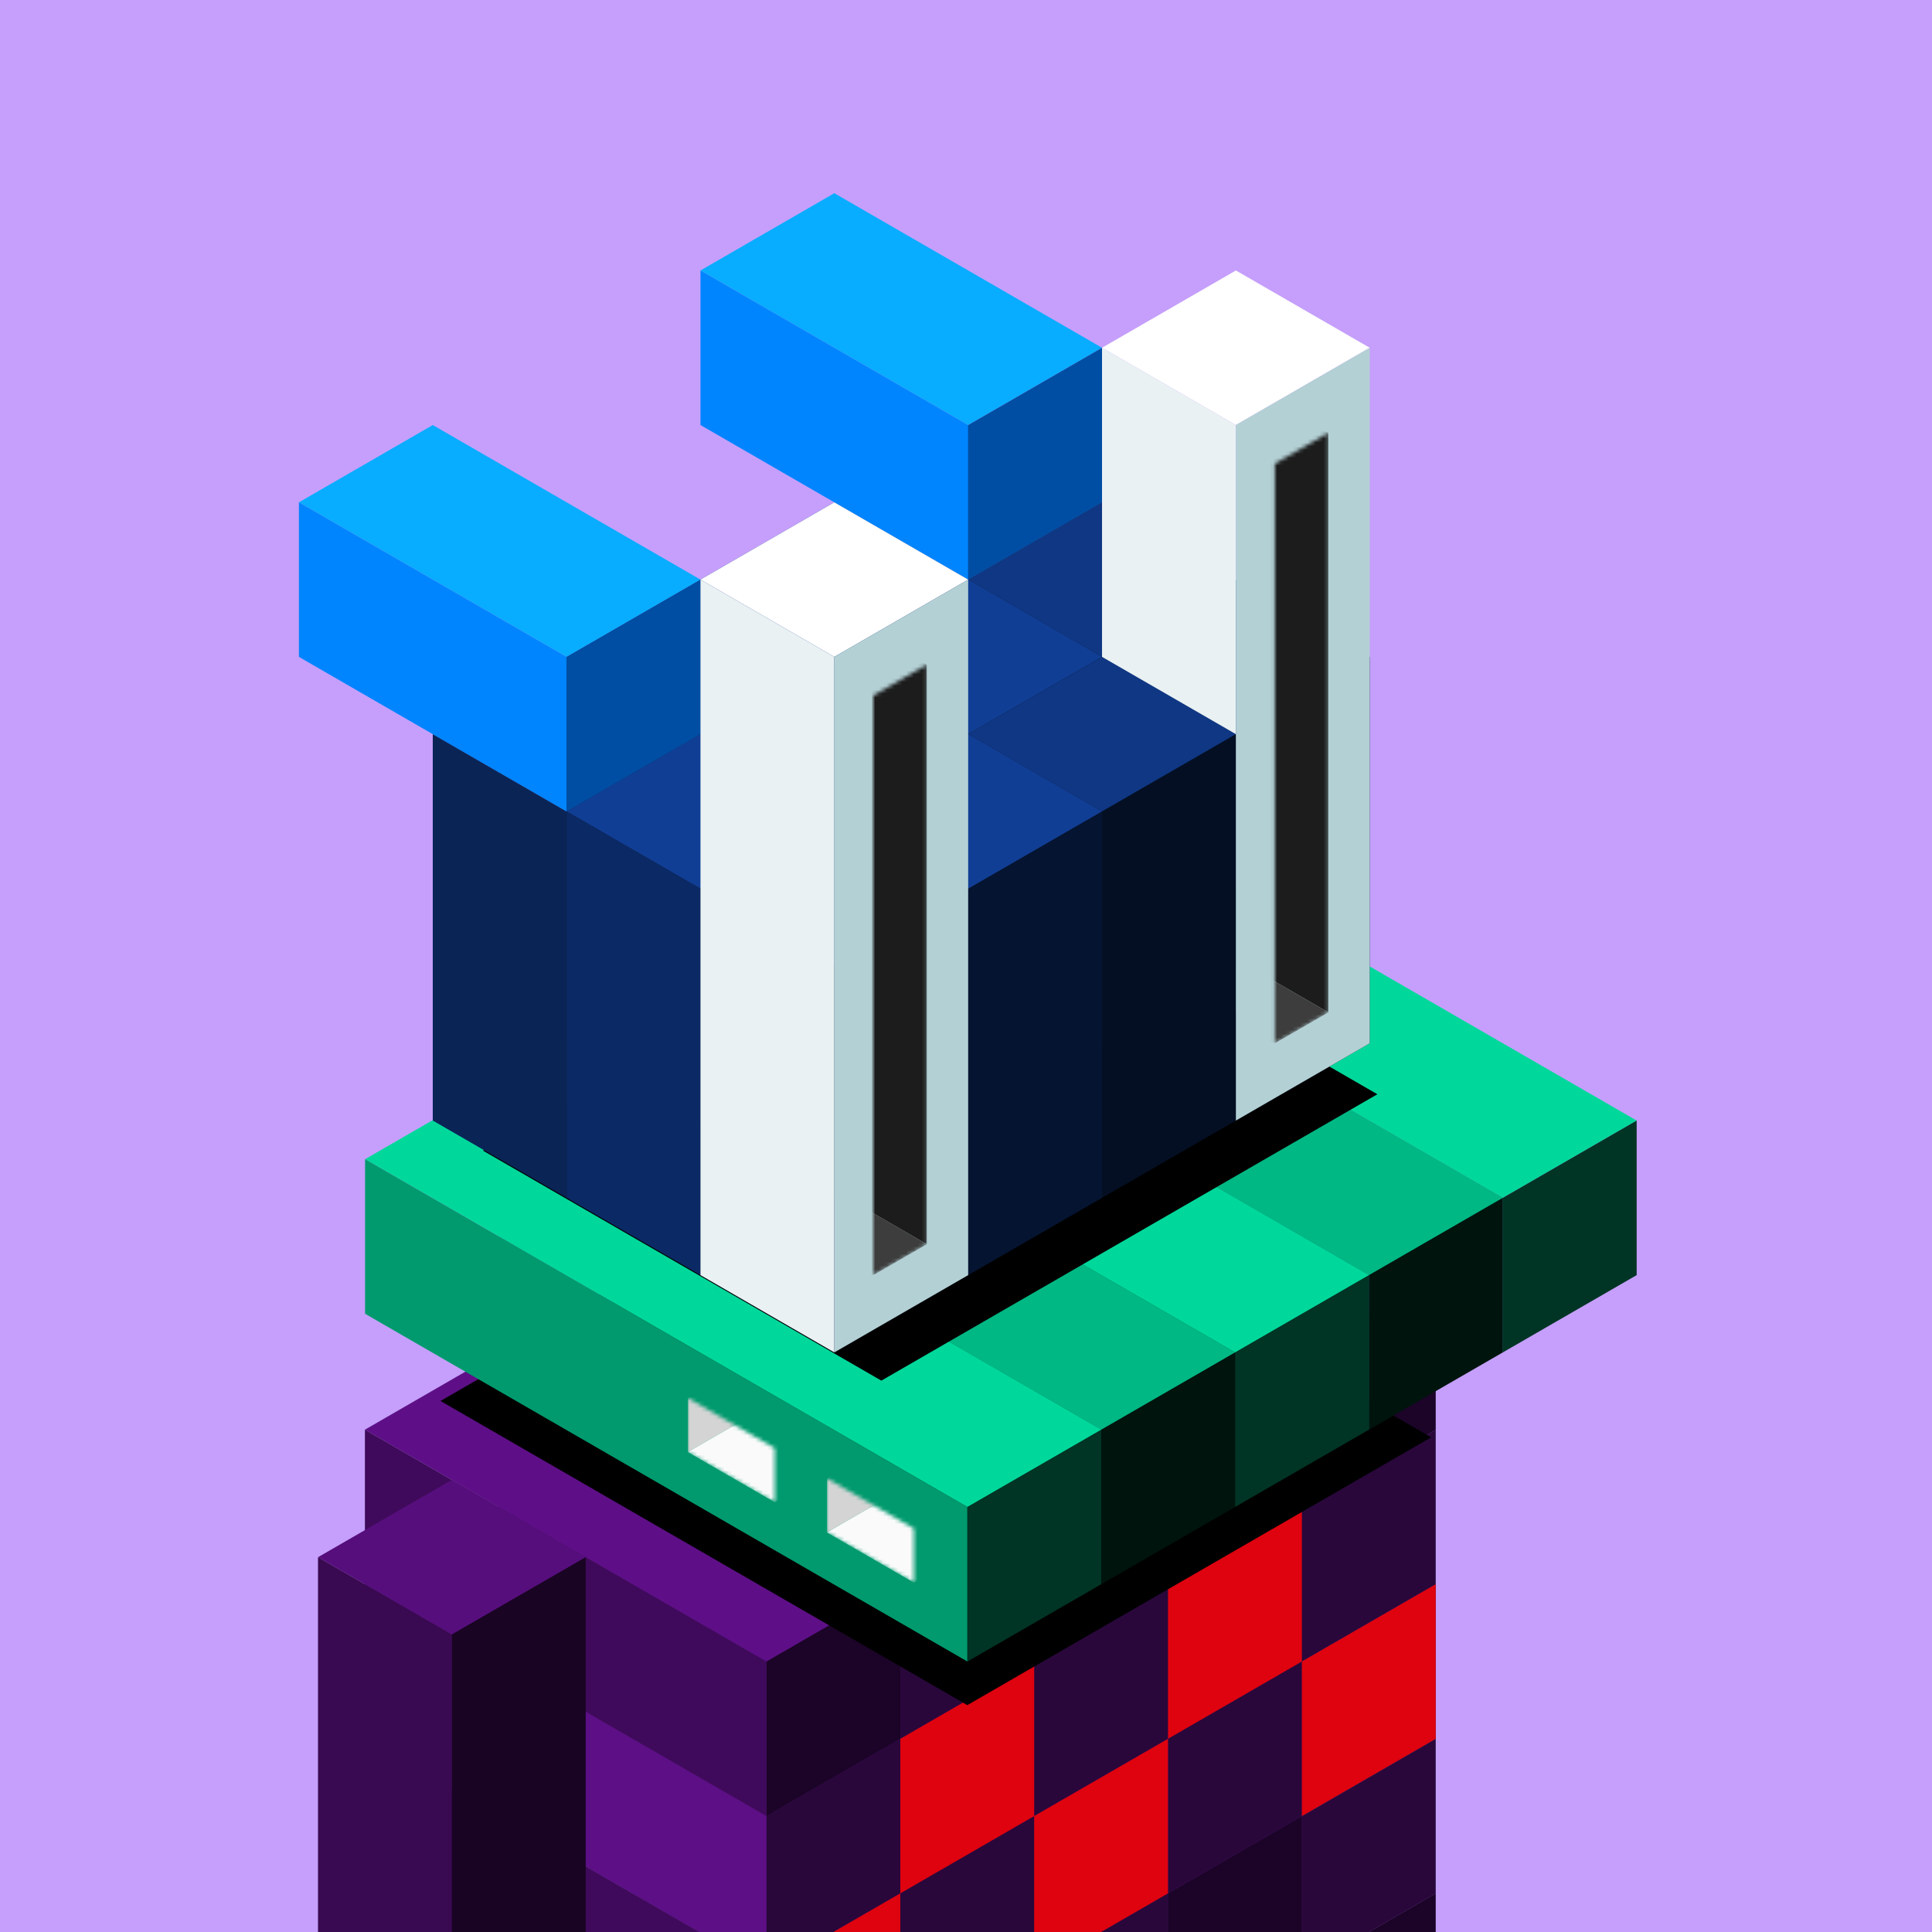 <svg xmlns="http://www.w3.org/2000/svg" viewBox="0 0 500 500"><g fill="none"><g clip-path="url(#a)"><path fill="#C59FFB" d="M0 0h500v500H0z"/></g><defs><clipPath id="a"><path fill="#fff" d="M0 0h500v500H0z"/></clipPath></defs></g><path fill="#79A4F9" fill-opacity="0" d="M0 0h500v500H0z"/><g fill="none"><g clip-path="url(#b)"><path fill="#5E0F87" d="m267.641 430 103.923 60-34.641 20L233 450z"/><path fill="#3F0A5B" d="m233 450 103.923 60v40L233 490z"/><path fill="#1B0427" d="m336.923 510 34.641-20v40l-34.641 20z"/><path fill="#6F129F" d="m267.641 390 103.923 60-34.641 20L233 410z"/><path fill="#5D0F86" d="m233 410 103.923 60v40L233 450z"/><path fill="#29073B" d="m336.923 470 34.641-20v40l-34.641 20z"/><path fill="#5E0F87" d="m233 410 103.923 60-34.641 20-103.923-60z"/><path fill="#3F0A5B" d="m198.359 430 103.923 60v40l-103.923-60z"/><path fill="#1B0427" d="m302.282 490 34.641-20v40l-34.641 20z"/><path fill="#6F129F" d="m198.359 430 103.923 60-34.641 20-103.923-60z"/><path fill="#5D0F86" d="m163.718 450 103.923 60v40l-103.923-60z"/><path fill="#29073B" d="m267.641 510 34.641-20v40l-34.641 20z"/><path fill="#5E0F87" d="m267.641 350 103.923 60-34.641 20L233 370z"/><path fill="#3F0A5B" d="m233 370 103.923 60v40L233 410z"/><path fill="#1B0427" d="m336.923 430 34.641-20v40l-34.641 20z"/><path fill="#6F129F" d="m233 370 103.923 60-34.641 20-103.923-60z"/><path fill="#5D0F86" d="m198.359 390 103.923 60v40l-103.923-60z"/><path fill="#29073B" d="m302.282 450 34.641-20v40l-34.641 20z"/><path fill="#5E0F87" d="m198.359 390 103.923 60-34.641 20-103.923-60z"/><path fill="#3F0A5B" d="m163.718 410 103.923 60v40l-103.923-60z"/><path fill="#1B0427" d="m267.641 470 34.641-20v40l-34.641 20z"/><path fill="#6F129F" d="m163.718 410 103.923 60L233 490l-103.923-60z"/><path fill="#5D0F86" d="M129.077 430 233 490v40l-103.923-60z"/><path fill="#29073B" d="m233 490 34.641-20v40L233 530z"/><path fill="#5E0F87" d="M129.077 430 233 490l-34.641 20-103.923-60z"/><path fill="#3F0A5B" d="m94.436 450 103.923 60v40L94.436 490z"/><path fill="#1B0427" d="M198.359 510 233 490v40l-34.641 20z"/><path fill="#6F129F" d="m267.641 310 103.923 60-34.641 20L233 330z"/><path fill="#5D0F86" d="m233 330 103.923 60v40L233 370z"/><path fill="#29073B" d="m336.923 390 34.641-20v40l-34.641 20z"/><path fill="#5E0F87" d="m233 330 103.923 60-34.641 20-103.923-60z"/><path fill="#3F0A5B" d="m198.359 350 103.923 60v40l-103.923-60z"/><path fill="#1B0427" d="m302.282 410 34.641-20v40l-34.641 20z"/><path fill="#6F129F" d="m198.359 350 103.923 60-34.641 20-103.923-60z"/><path fill="#5D0F86" d="m163.718 370 103.923 60v40l-103.923-60z"/><path fill="#29073B" d="m267.641 430 34.641-20v40l-34.641 20z"/><path fill="#5E0F87" d="m163.718 370 103.923 60L233 450l-103.923-60z"/><path fill="#3F0A5B" d="M129.077 390 233 450v40l-103.923-60z"/><path fill="#1B0427" d="m233 450 34.641-20v40L233 490z"/><path fill="#6F129F" d="M129.077 390 233 450l-34.641 20-103.923-60z"/><path fill="#5D0F86" d="m94.436 410 103.923 60v40L94.436 450z"/><path fill="#29073B" d="M198.359 470 233 450v40l-34.641 20z"/><path fill="#5E0F87" d="m267.641 270 103.923 60-34.641 20L233 290z"/><path fill="#3F0A5B" d="m233 290 103.923 60v40L233 330z"/><path fill="#1B0427" d="m336.923 350 34.641-20v40l-34.641 20z"/><path fill="#6F129F" d="m233 290 103.923 60-34.641 20-103.923-60z"/><path fill="#5D0F86" d="m198.359 310 103.923 60v40l-103.923-60z"/><path fill="#29073B" d="m302.282 370 34.641-20v40l-34.641 20z"/><path fill="#5E0F87" d="m198.359 310 103.923 60-34.641 20-103.923-60z"/><path fill="#3F0A5B" d="m163.718 330 103.923 60v40l-103.923-60z"/><path fill="#1B0427" d="m267.641 390 34.641-20v40l-34.641 20z"/><path fill="#6F129F" d="m163.718 330 103.923 60L233 410l-103.923-60z"/><path fill="#5D0F86" d="M129.077 350 233 410v40l-103.923-60z"/><path fill="#29073B" d="m233 410 34.641-20v40L233 450z"/><path fill="#5E0F87" d="M129.077 350 233 410l-34.641 20-103.923-60z"/><path fill="#3F0A5B" d="m94.436 370 103.923 60v40L94.436 410z"/><path fill="#1B0427" d="M198.359 430 233 410v40l-34.641 20z"/><path fill="#570E7D" d="m116.941 383 34.641 20-34.641 20L82.3 403z"/><path fill="#390951" d="m82.3 403 34.64 20v120L82.3 523z"/><path fill="#190423" d="m116.941 423 34.641-20v120l-34.641 20z"/></g><defs><clipPath id="b"><path fill="#fff" d="M0 0h500v500H0z"/></clipPath></defs></g><path fill="#79A4F9" fill-opacity="0" d="M0 0h500v500H0z"/><g fill="none"><g fill="#DF020F" clip-path="url(#c)"><path d="m336.923 430 34.641-20v40l-34.641 20zm-69.282 40 34.641-20v40l-34.641 20zm-69.282 40L233 490v40l-34.641 20zm103.923-100 34.641-20v40l-34.641 20zM233 450l34.641-20v40L233 490z"/></g><defs><clipPath id="c"><path fill="#fff" d="M0 0h500v500H0z"/></clipPath></defs></g><g fill="none"><g filter="url(#d)"><path fill="#000" d="m234.046 281.262 136.342 78.717-120.046 69.309L114 350.57z"/></g><path fill="#00D89B" d="m267.685 200 155.885 90-34.642 20-155.884-90z"/><path fill="#009A6E" d="m233.044 220 155.884 90v40l-155.884-90z"/><path fill="#003425" d="m388.929 310 34.641-20v40l-34.641 20z"/><path fill="#00B884" d="m233.044 220 155.884 90-34.64 20-155.885-90z"/><path fill="#009A6E" d="m198.403 240 155.885 90v40l-155.885-90z"/><path fill="#00140E" d="m354.288 330 34.641-20v40l-34.641 20z"/><path fill="#00D89B" d="m198.403 240 155.885 90-34.642 20-155.884-90z"/><path fill="#009A6E" d="m163.762 260 155.885 90v40l-155.885-90z"/><path fill="#003425" d="m319.647 350 34.641-20v40l-34.641 20z"/><path fill="#00B884" d="m163.762 260 155.885 90-34.642 20-155.884-90z"/><path fill="#009A6E" d="m129.121 280 155.884 90v40l-155.884-90z"/><path fill="#00140E" d="m285.006 370 34.641-20v40l-34.641 20z"/><path fill="#00D89B" d="m129.121 280 155.884 90-34.64 20L94.48 300z"/><path fill="#009A6E" d="m94.48 300 155.885 90v40L94.48 340z"/><path fill="#003425" d="m250.365 390 34.641-20v40l-34.641 20z"/><defs><filter id="d" width="286.388" height="178.027" x="99" y="278.262" color-interpolation-filters="sRGB" filterUnits="userSpaceOnUse"><feFlood flood-opacity="0" result="BackgroundImageFix"/><feColorMatrix in="SourceAlpha" result="hardAlpha" type="matrix" values="0 0 0 0 0 0 0 0 0 0 0 0 0 0 0 0 0 0 127 0"/><feOffset dy="12"/><feGaussianBlur stdDeviation="7.5"/><feColorMatrix type="matrix" values="0 0 0 0 0 0 0 0 0 0 0 0 0 0 0 0 0 0 0.5 0"/><feBlend in2="BackgroundImageFix" mode="normal" result="effect1_dropShadow_713_80995"/><feBlend in="SourceGraphic" in2="effect1_dropShadow_713_80995" mode="normal" result="shape"/></filter></defs></g><g fill="none"><mask id="e" width="23" height="28" x="178" y="361" maskUnits="userSpaceOnUse" style="mask-type:alpha"><path fill="#D4D4D4" d="m178 361.797 22.517 13v14l-22.517-13z"/></mask><g mask="url(#e)"><path fill="#D4D4D4" d="m178 361.797 21.65-12.5v14l-21.65 12.5z"/><path fill="#FAFAFA" d="m199.65 363.297 22.517 13-21.651 12.5-22.517-13z"/><path fill="#AEAEAE" d="m199.65 349.297 22.517 13v14l-22.517-13z"/></g><mask id="f" width="23" height="28" x="214" y="382" maskUnits="userSpaceOnUse" style="mask-type:alpha"><path fill="#D4D4D4" d="m214 382.594 22.517 13v14l-22.517-13z"/></mask><g mask="url(#f)"><path fill="#D4D4D4" d="m214 382.594 21.65-12.5v14l-21.65 12.5z"/><path fill="#FAFAFA" d="m235.65 384.094 22.517 13-21.651 12.5-22.517-13z"/><path fill="#AEAEAE" d="m235.65 370.094 22.517 13v14l-22.517-13z"/></g></g><g fill="none"><g filter="url(#g)"><path fill="#000" d="m241.37 215.672 103.092 59.52-128.37 74.115L113 289.787z"/></g><path fill="#113E95" d="m250.564 110 34.641 20-34.641 20-34.641-20z"/><path fill="#0B2A65" d="m215.923 130 34.641 20v100l-34.641-20z"/><path fill="#051431" d="m250.564 150 34.641-20v100l-34.641 20z"/><path fill="#0F3783" d="m215.923 130 34.641 20-34.641 20-34.641-20z"/><path fill="#0A2456" d="m181.282 150 34.641 20v100l-34.641-20z"/><path fill="#040F23" d="m215.923 170 34.641-20v100l-34.641 20z"/><path fill="#113E95" d="m181.282 150 34.641 20-34.641 20-34.641-20z"/><path fill="#0B2A65" d="m146.641 170 34.641 20v100l-34.641-20z"/><path fill="#051431" d="m181.282 190 34.641-20v100l-34.641 20z"/><path fill="#0F3783" d="m146.641 170 34.641 20-34.641 20L112 190z"/><path fill="#0A2456" d="m112 190 34.641 20v100L112 290z"/><path fill="#040F23" d="m146.641 210 34.641-20v100l-34.641 20z"/><path fill="#0F3783" d="m285.205 130 34.641 20-34.641 20-34.641-20z"/><path fill="#0A2456" d="m250.564 150 34.641 20v100l-34.641-20z"/><path fill="#040F23" d="m285.205 170 34.641-20v100l-34.641 20z"/><path fill="#113E95" d="m250.564 150 34.641 20-34.641 20-34.641-20z"/><path fill="#0B2A65" d="m215.923 170 34.641 20v100l-34.641-20z"/><path fill="#051431" d="m250.564 190 34.641-20v100l-34.641 20z"/><path fill="#0F3783" d="m215.923 170 34.641 20-34.641 20-34.641-20z"/><path fill="#0A2456" d="m181.282 190 34.641 20v100l-34.641-20z"/><path fill="#040F23" d="m215.923 210 34.641-20v100l-34.641 20z"/><path fill="#113E95" d="m181.282 190 34.641 20-34.641 20-34.641-20z"/><path fill="#0B2A65" d="m146.641 210 34.641 20v100l-34.641-20z"/><path fill="#051431" d="m181.282 230 34.641-20v100l-34.641 20z"/><path fill="#113E95" d="m319.846 150 34.641 20-34.641 20-34.641-20z"/><path fill="#0B2A65" d="m285.205 170 34.641 20v100l-34.641-20z"/><path fill="#051431" d="m319.846 190 34.641-20v100l-34.641 20z"/><path fill="#0F3783" d="m285.205 170 34.641 20-34.641 20-34.641-20z"/><path fill="#0A2456" d="m250.564 190 34.641 20v100l-34.641-20z"/><path fill="#040F23" d="m285.205 210 34.641-20v100l-34.641 20z"/><path fill="#113E95" d="m250.564 190 34.641 20-34.641 20-34.641-20z"/><path fill="#0B2A65" d="m215.923 210 34.641 20v100l-34.641-20z"/><path fill="#051431" d="m250.564 230 34.641-20v100l-34.641 20z"/><path fill="#0F3783" d="m215.923 210 34.641 20-34.641 20-34.641-20z"/><path fill="#0A2456" d="m181.282 230 34.641 20v100l-34.641-20z"/><path fill="#040F23" d="m215.923 250 34.641-20v100l-34.641 20z"/><defs><filter id="g" width="268.662" height="170.837" x="106.4" y="205.072" color-interpolation-filters="sRGB" filterUnits="userSpaceOnUse"><feFlood flood-opacity="0" result="BackgroundImageFix"/><feColorMatrix in="SourceAlpha" result="hardAlpha" type="matrix" values="0 0 0 0 0 0 0 0 0 0 0 0 0 0 0 0 0 0 127 0"/><feMorphology in="SourceAlpha" operator="dilate" radius="5" result="effect1_dropShadow_713_80995"/><feOffset dx="12" dy="8"/><feGaussianBlur stdDeviation="6.8"/><feColorMatrix type="matrix" values="0 0 0 0 0 0 0 0 0 0 0 0 0 0 0 0 0 0 0.16 0"/><feBlend in2="BackgroundImageFix" mode="normal" result="effect1_dropShadow_713_80995"/><feBlend in="SourceGraphic" in2="effect1_dropShadow_713_80995" mode="normal" result="shape"/></filter></defs></g><g fill="none"><path fill="#08ADFF" d="m215.923 50 69.282 40-34.641 20-69.282-40z"/><path fill="#0085FF" d="m181.282 70 69.282 40v40l-69.282-40z"/><path fill="#004EA4" d="m250.564 110 34.641-20v40l-34.641 20z"/><path fill="#08ADFF" d="m112 110 69.282 40-34.641 20-69.282-40z"/><path fill="#0085FF" d="m77.359 130 69.282 40v40l-69.282-40z"/><path fill="#004EA4" d="m146.641 170 34.641-20v40l-34.641 20z"/></g><g fill="none"><path fill="#fff" d="m319.846 70 34.641 20-34.641 20-34.641-20z"/><path fill="#E9F1F3" d="m285.205 90 34.641 20v80l-34.641-20z"/><path fill="#B3D0D5" d="m319.846 110 34.641-20v180l-34.641 20z"/><path fill="#fff" d="m215.923 130 34.641 20-34.641 20-34.641-20z"/><path fill="#E9F1F3" d="m181.282 150 34.641 20v180l-34.641-20z"/><path fill="#B3D0D5" d="m215.923 170 34.641-20v180l-34.641 20z"/></g><g fill="none"><mask id="h" width="15" height="158" x="329" y="112" maskUnits="userSpaceOnUse" style="mask-type:alpha"><path fill="#B26F6D" d="m329.923 120 13.856-8v150l-13.856 8z"/></mask><g mask="url(#h)"><path fill="#1C1C1C" d="m322.128 99.5 21.65 12.5v150l-21.65-12.5z"/><path fill="#3D3D3D" d="m308.272 257.5 13.856-8L343.78 262l-13.856 8z"/></g><mask id="i" width="14" height="158" x="226" y="172" maskUnits="userSpaceOnUse" style="mask-type:alpha"><path fill="#B26F6D" d="m226 180 13.856-8v150L226 330z"/></mask><g mask="url(#i)"><path fill="#1C1C1C" d="m218.206 159.5 21.65 12.5v150l-21.65-12.5z"/><path fill="#3D3D3D" d="m204.35 317.5 13.856-8 21.651 12.5-13.856 8z"/></g></g></svg>